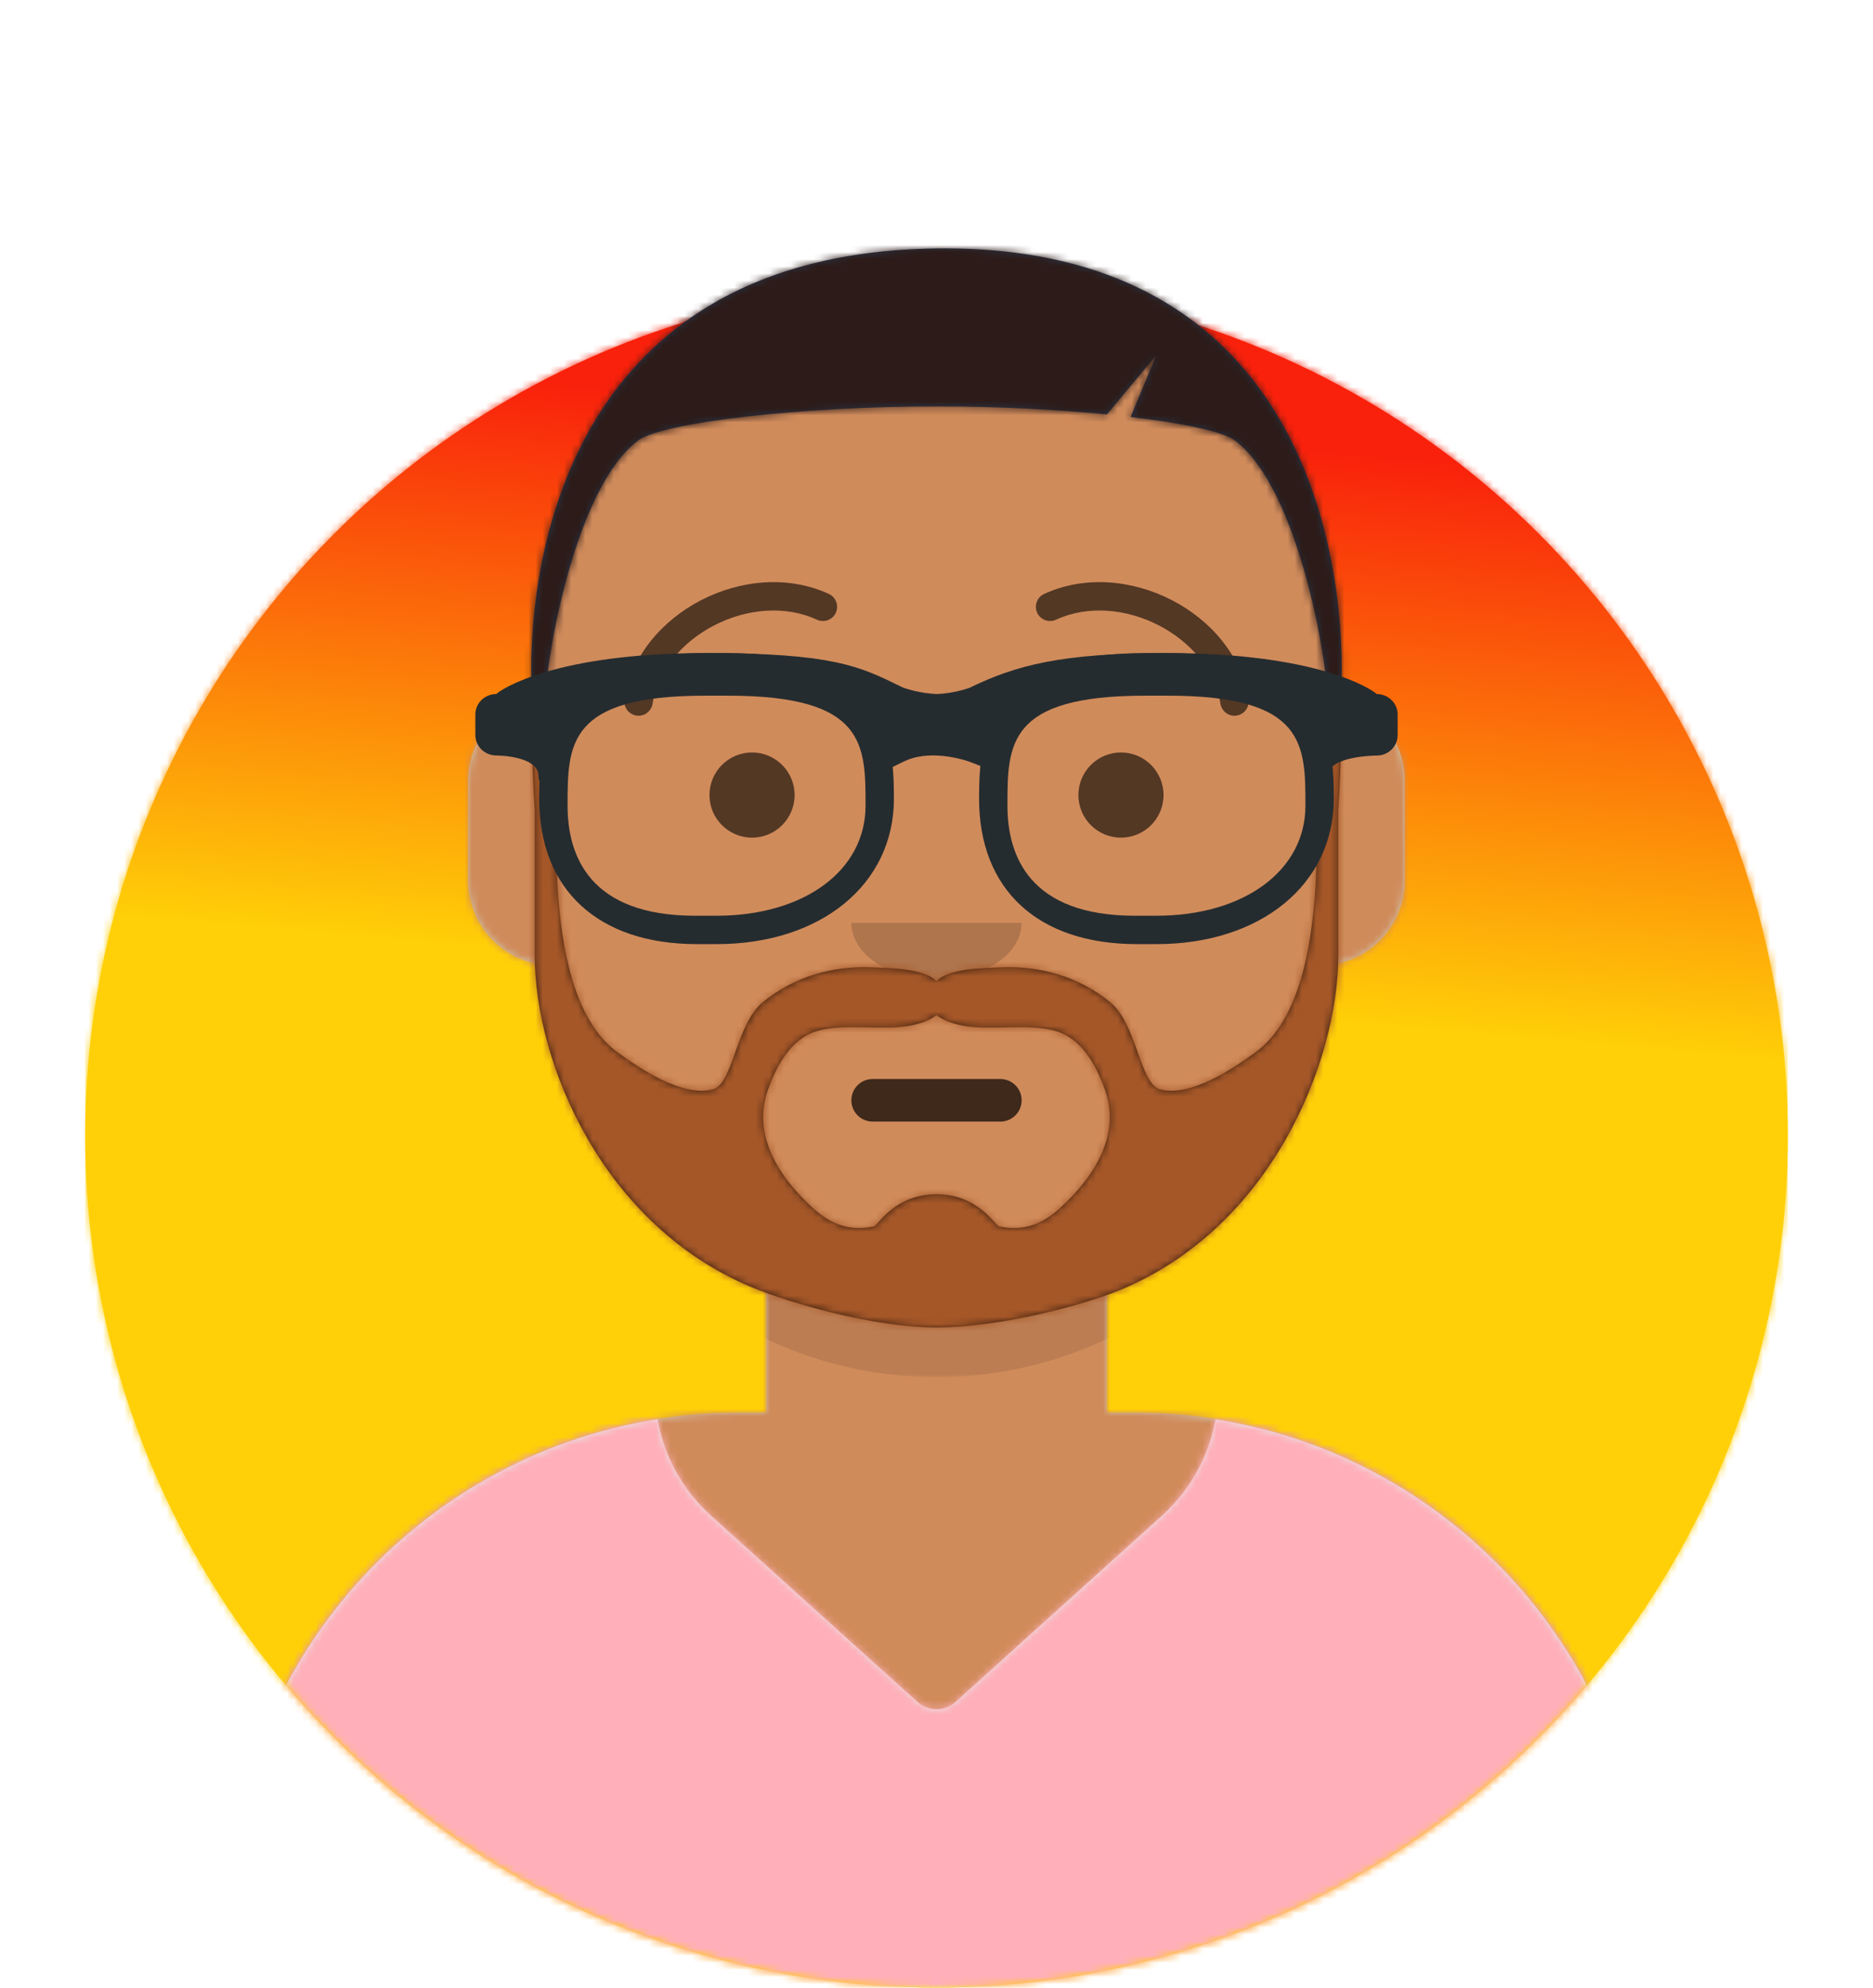 <?xml version="1.0" encoding="utf-8"?>
<!-- Generator: Adobe Illustrator 23.0.2, SVG Export Plug-In . SVG Version: 6.00 Build 0)  -->
<svg version="1.1" id="Layer_1" xmlns="http://www.w3.org/2000/svg" xmlns:xlink="http://www.w3.org/1999/xlink" x="0px" y="0px"
	 viewBox="0 0 264 280" style="enable-background:new 0 0 264 280;" xml:space="preserve">
<style type="text/css">
	.st0{fill-rule:evenodd;clip-rule:evenodd;fill:url(#SVGID_1_);}
	.st1{filter:url(#Adobe_OpacityMaskFilter);}
	.st2{fill-rule:evenodd;clip-rule:evenodd;fill:#FFFFFF;}
	.st3{mask:url(#react-mask-4_1_);}
	.st4{fill-rule:evenodd;clip-rule:evenodd;fill:url(#SVGID_2_);}
	.st5{filter:url(#Adobe_OpacityMaskFilter_1_);}
	.st6{mask:url(#react-mask-5_1_);}
	.st7{fill-rule:evenodd;clip-rule:evenodd;fill:#D0C6AC;}
	.st8{filter:url(#Adobe_OpacityMaskFilter_2_);}
	.st9{mask:url(#react-mask-6_1_);}
	.st10{fill-rule:evenodd;clip-rule:evenodd;fill:#D08B5B;}
	.st11{filter:url(#Adobe_OpacityMaskFilter_3_);}
	.st12{mask:url(#react-mask-6_2_);fill-rule:evenodd;clip-rule:evenodd;fill-opacity:0.1;}
	.st13{fill-rule:evenodd;clip-rule:evenodd;fill:#E6E6E6;}
	.st14{filter:url(#Adobe_OpacityMaskFilter_4_);}
	.st15{mask:url(#react-mask-86_1_);}
	.st16{fill-rule:evenodd;clip-rule:evenodd;fill:#FFAFB9;}
	.st17{fill-rule:evenodd;clip-rule:evenodd;fill-opacity:0.7;}
	.st18{fill-rule:evenodd;clip-rule:evenodd;fill-opacity:0.16;}
	.st19{fill-rule:evenodd;clip-rule:evenodd;fill-opacity:0.6;}
	.st20{fill-opacity:0.6;}
	.st21{filter:url(#Adobe_OpacityMaskFilter_5_);}
	.st22{mask:url(#react-mask-90_1_);}
	.st23{fill-rule:evenodd;clip-rule:evenodd;fill:#331B0C;}
	.st24{filter:url(#Adobe_OpacityMaskFilter_6_);}
	.st25{mask:url(#react-mask-94_1_);}
	.st26{fill-rule:evenodd;clip-rule:evenodd;fill:#A55728;}
	.st27{fill-rule:evenodd;clip-rule:evenodd;fill:#28354B;}
	.st28{filter:url(#Adobe_OpacityMaskFilter_7_);}
	.st29{mask:url(#react-mask-91_1_);}
	.st30{fill-rule:evenodd;clip-rule:evenodd;fill:#2C1B18;}
	.st31{fill:#252C2F;}
</style>
<desc>Created with getavataaars.com</desc>
<g>
	<g transform="translate(-825, -1100)">
		<g transform="translate(825, 1100)">
			<g id="Circle" transform="translate(12, 40)">
				<g id="Circle-Background">
					<linearGradient id="SVGID_1_" gradientUnits="userSpaceOnUse" x1="128.783" y1="19.619" x2="121.783" y2="99.618">
						<stop  offset="0" style="stop-color:#F9210B"/>
						<stop  offset="1" style="stop-color:#FFD008"/>
					</linearGradient>
					<circle class="st0" cx="120" cy="120" r="120"/>
				</g>
				<defs>
					<filter id="Adobe_OpacityMaskFilter" filterUnits="userSpaceOnUse" x="0" y="0" width="240" height="240">
						<feColorMatrix  type="matrix" values="1 0 0 0 0  0 1 0 0 0  0 0 1 0 0  0 0 0 1 0"/>
					</filter>
				</defs>
				<mask maskUnits="userSpaceOnUse" x="0" y="0" width="240" height="240" id="react-mask-4_1_">
					<g class="st1">
						<circle id="react-path-1_1_" class="st2" cx="120" cy="120" r="120"/>
					</g>
				</mask>
				<g class="st3">
					<linearGradient id="SVGID_2_" gradientUnits="userSpaceOnUse" x1="128.783" y1="19.619" x2="121.783" y2="99.618">
						<stop  offset="0" style="stop-color:#F9210B"/>
						<stop  offset="1" style="stop-color:#FFD008"/>
					</linearGradient>
					<rect class="st4" width="240" height="240"/>
				</g>
			</g>
			<g id="Mask">
			</g>
			<defs>
				<filter id="Adobe_OpacityMaskFilter_1_" filterUnits="userSpaceOnUse" x="0" y="34" width="338" height="282">
					<feColorMatrix  type="matrix" values="1 0 0 0 0  0 1 0 0 0  0 0 1 0 0  0 0 0 1 0"/>
				</filter>
			</defs>
			<mask maskUnits="userSpaceOnUse" x="0" y="34" width="338" height="282" id="react-mask-5_1_">
				<g class="st5">
					<path id="react-path-2_1_" class="st2" d="M12,160c0,66.27,53.73,120,120,120s120-53.73,120-120h12V0H0v160H12z"/>
				</g>
			</mask>
			<g id="Avataaar" class="st6">
				<g id="Body" transform="translate(32, 36)">
					<g>
						<path class="st7" d="M124,144.61V163h4l0,0c39.76,0,72,32.24,72,72v9H0v-9c0-39.76,32.24-72,72-72l0,0h4v-18.39
							c-17.24-8.19-29.63-24.92-31.69-44.73C38.48,99.06,34,94.05,34,88V74c0-5.95,4.32-10.88,10-11.83V56l0,0
							c0-30.93,25.07-56,56-56l0,0l0,0c30.93,0,56,25.07,56,56v6.17c5.68,0.95,10,5.89,10,11.83v14c0,6.05-4.48,11.06-10.31,11.88
							C153.63,119.69,141.24,136.42,124,144.61z"/>
					</g>
					<defs>
						<filter id="Adobe_OpacityMaskFilter_2_" filterUnits="userSpaceOnUse" x="0" y="0" width="264" height="280">
							<feColorMatrix  type="matrix" values="1 0 0 0 0  0 1 0 0 0  0 0 1 0 0  0 0 0 1 0"/>
						</filter>
					</defs>
					<mask maskUnits="userSpaceOnUse" x="0" y="0" width="264" height="280" id="react-mask-6_1_">
						<g class="st8">
							<path id="react-path-3_1_" class="st2" d="M124,144.61V163h4l0,0c39.76,0,72,32.24,72,72v9H0v-9c0-39.76,32.24-72,72-72l0,0
								h4v-18.39c-17.24-8.19-29.63-24.92-31.69-44.73C38.48,99.06,34,94.05,34,88V74c0-5.95,4.32-10.88,10-11.83V56l0,0
								c0-30.93,25.07-56,56-56l0,0l0,0c30.93,0,56,25.07,56,56v6.17c5.68,0.95,10,5.89,10,11.83v14c0,6.05-4.48,11.06-10.31,11.88
								C153.63,119.69,141.24,136.42,124,144.61z"/>
						</g>
					</mask>
					<g class="st9">
						<g id="Color" transform="translate(0, 0)">
							<rect class="st10" width="264" height="280"/>
						</g>
					</g>
					<defs>
						<filter id="Adobe_OpacityMaskFilter_3_" filterUnits="userSpaceOnUse" x="44" y="79" width="112" height="79">
							<feColorMatrix  type="matrix" values="1 0 0 0 0  0 1 0 0 0  0 0 1 0 0  0 0 0 1 0"/>
						</filter>
					</defs>
					<mask maskUnits="userSpaceOnUse" x="44" y="79" width="112" height="79" id="react-mask-6_2_">
						<g class="st11">
							<path id="react-path-3_2_" class="st2" d="M124,144.61V163h4l0,0c39.76,0,72,32.24,72,72v9H0v-9c0-39.76,32.24-72,72-72l0,0
								h4v-18.39c-17.24-8.19-29.63-24.92-31.69-44.73C38.48,99.06,34,94.05,34,88V74c0-5.95,4.32-10.88,10-11.83V56l0,0
								c0-30.93,25.07-56,56-56l0,0l0,0c30.93,0,56,25.07,56,56v6.17c5.68,0.95,10,5.89,10,11.83v14c0,6.05-4.48,11.06-10.31,11.88
								C153.63,119.69,141.24,136.42,124,144.61z"/>
						</g>
					</mask>
					<path id="Neck-Shadow" class="st12" d="M156,79v23c0,30.93-25.07,56-56,56s-56-25.07-56-56V79v15c0,30.93,25.07,56,56,56
						s56-25.07,56-56V79z"/>
				</g>
				<g transform="translate(0, 170)">
					<g id="Clothes">
						<path class="st13" d="M171.32,29.94c34.39,5.43,60.68,35.2,60.68,71.12V110H32v-8.95c0-35.91,26.29-65.69,60.68-71.12
							c0.9,5.07,3.43,9.89,7.55,13.6l0,0l29.09,26.23c1.52,1.37,3.84,1.37,5.36,0l0,0l29.09-26.23c0.43-0.38,0.84-0.78,1.23-1.2
							C168.41,38.79,170.52,34.45,171.32,29.94z"/>
					</g>
					<defs>
						<filter id="Adobe_OpacityMaskFilter_4_" filterUnits="userSpaceOnUse" x="0" y="0" width="264" height="110">
							<feColorMatrix  type="matrix" values="1 0 0 0 0  0 1 0 0 0  0 0 1 0 0  0 0 0 1 0"/>
						</filter>
					</defs>
					<mask maskUnits="userSpaceOnUse" x="0" y="0" width="264" height="110" id="react-mask-86_1_">
						<g class="st14">
							<path id="react-path-85_1_" class="st2" d="M171.32,29.94c34.39,5.43,60.68,35.2,60.68,71.12V110H32v-8.95
								c0-35.91,26.29-65.69,60.68-71.12c0.9,5.07,3.43,9.89,7.55,13.6l0,0l29.09,26.23c1.52,1.37,3.84,1.37,5.36,0l0,0l29.09-26.23
								c0.43-0.38,0.84-0.78,1.23-1.2C168.41,38.79,170.52,34.45,171.32,29.94z"/>
						</g>
					</mask>
					<g class="st15">
						<rect class="st16" width="264" height="110"/>
					</g>
				</g>
				<g id="Face" transform="translate(76, 82)">
					<g transform="translate(2, 52)">
						<path class="st17" d="M45,18h18c1.66,0,3,1.34,3,3l0,0c0,1.66-1.34,3-3,3H45c-1.66,0-3-1.34-3-3l0,0C42,19.34,43.34,18,45,18z
							"/>
					</g>
					<g transform="translate(28, 40)">
						<path id="Nose" class="st18" d="M16,8c0,4.42,5.37,8,12,8l0,0c6.63,0,12-3.58,12-8"/>
					</g>
					<g transform="translate(0, 8)">
						<circle id="Eye" class="st19" cx="30" cy="22" r="6"/>
						<circle class="st19" cx="82" cy="22" r="6"/>
					</g>
					<g>
						<g id="I-Browse" transform="translate(12, 0)">
							<path id="Eyebrow" class="st20" d="M3.98,17.13C5.47,7.6,18.06,1.11,27.16,5.3c1,0.46,2.19,0.02,2.65-0.98
								s0.02-2.19-0.98-2.65C17.35-3.62,1.94,4.33,0.02,16.51c-0.17,1.09,0.57,2.11,1.67,2.29S3.8,18.22,3.98,17.13z"/>
							<path class="st20" d="M84.02,17.13C82.53,7.6,69.94,1.11,60.84,5.3c-1,0.46-2.19,0.02-2.65-0.98s-0.02-2.19,0.98-2.65
								c11.49-5.29,26.9,2.66,28.81,14.84c0.17,1.09-0.57,2.11-1.67,2.29S84.2,18.22,84.02,17.13z"/>
						</g>
					</g>
				</g>
				<g id="Top">
					<defs>
						<filter id="Adobe_OpacityMaskFilter_5_" filterUnits="userSpaceOnUse" x="16" y="34" width="322" height="282">
							<feColorMatrix  type="matrix" values="1 0 0 0 0  0 1 0 0 0  0 0 1 0 0  0 0 0 1 0"/>
						</filter>
					</defs>
					<mask maskUnits="userSpaceOnUse" x="16" y="34" width="322" height="282" id="react-mask-90_1_">
						<g class="st21">
							<rect id="react-path-92_1_" class="st2" width="264" height="280"/>
						</g>
					</mask>
					<g class="st22">
						<g transform="translate(-1, 0)">
							<g transform="translate(49, 72)">
								<g id="Lite-Beard">
									<path class="st23" d="M101.43,98.17c-2.51,2.29-5.19,3.33-8.58,2.6c-0.58-0.12-2.96-4.54-8.85-4.54
										c-5.9,0-8.27,4.41-8.85,4.54c-3.38,0.72-6.06-0.31-8.58-2.6c-4.73-4.31-8.65-10.26-6.29-16.75
										c1.23-3.38,3.23-7.1,6.87-8.17c3.89-1.15,9.35,0,13.26-0.79C81.68,72.2,83.07,71.75,84,71c0.93,0.75,2.32,1.2,3.58,1.46
										c3.92,0.79,9.38-0.36,13.26,0.79c3.64,1.08,5.64,4.79,6.87,8.17C110.08,87.91,106.15,93.86,101.43,98.17 M140.08,26
										c-3.41,8.4-2.09,18.86-2.72,27.68c-0.51,7.17-2.02,17.91-8.38,22.54c-3.25,2.37-9.18,6.35-13.43,5.24
										c-2.93-0.76-3.24-9.16-7.09-12.3c-4.36-3.56-9.81-5.13-15.31-4.89c-2.37,0.1-7.17,0.08-9.15,1.9
										c-1.98-1.82-6.78-1.8-9.15-1.9c-5.49-0.24-10.94,1.32-15.31,4.89c-3.85,3.14-4.16,11.54-7.09,12.3
										c-4.25,1.11-10.18-2.87-13.43-5.24c-6.36-4.63-7.87-15.37-8.38-22.54C30.01,44.86,31.33,34.4,27.92,26
										c-1.66,0-0.56,16.13-0.56,16.13v20.36c0.03,15.29,9.58,38.17,30.75,46.91C63.29,111.53,75.02,115,84,115
										s20.71-3.14,25.89-5.28c21.17-8.74,30.72-31.95,30.75-47.24V42.13C140.65,42.13,141.74,26,140.08,26"/>
								</g>
								<defs>
									<filter id="Adobe_OpacityMaskFilter_6_" filterUnits="userSpaceOnUse" x="-32" y="0" width="264" height="244">
										<feColorMatrix  type="matrix" values="1 0 0 0 0  0 1 0 0 0  0 0 1 0 0  0 0 0 1 0"/>
									</filter>
								</defs>
								<mask maskUnits="userSpaceOnUse" x="-32" y="0" width="264" height="244" id="react-mask-94_1_">
									<g class="st24">
										<path id="react-path-95_1_" class="st2" d="M101.43,98.17c-2.51,2.29-5.19,3.33-8.58,2.6c-0.58-0.12-2.96-4.54-8.85-4.54
											c-5.9,0-8.27,4.41-8.85,4.54c-3.38,0.72-6.06-0.31-8.58-2.6c-4.73-4.31-8.65-10.26-6.29-16.75
											c1.23-3.38,3.23-7.1,6.87-8.17c3.89-1.15,9.35,0,13.26-0.79C81.68,72.2,83.07,71.75,84,71c0.93,0.75,2.32,1.2,3.58,1.46
											c3.92,0.79,9.38-0.36,13.26,0.79c3.64,1.08,5.64,4.79,6.87,8.17C110.08,87.91,106.15,93.86,101.43,98.17 M140.08,26
											c-3.41,8.4-2.09,18.86-2.72,27.68c-0.51,7.17-2.02,17.91-8.38,22.54c-3.25,2.37-9.18,6.35-13.43,5.24
											c-2.93-0.76-3.24-9.16-7.09-12.3c-4.36-3.56-9.81-5.13-15.31-4.89c-2.37,0.1-7.17,0.08-9.15,1.9
											c-1.98-1.82-6.78-1.8-9.15-1.9c-5.49-0.24-10.94,1.32-15.31,4.89c-3.85,3.14-4.16,11.54-7.09,12.3
											c-4.25,1.11-10.18-2.87-13.43-5.24c-6.36-4.63-7.87-15.37-8.38-22.54C30.01,44.86,31.33,34.4,27.92,26
											c-1.66,0-0.56,16.13-0.56,16.13v20.36c0.03,15.29,9.58,38.17,30.75,46.91C63.29,111.53,75.02,115,84,115
											s20.71-3.14,25.89-5.28c21.17-8.74,30.72-31.95,30.75-47.24V42.13C140.65,42.13,141.74,26,140.08,26"/>
									</g>
								</mask>
								<g class="st25">
									<g transform="translate(-32, 0)">
										<rect class="st26" width="264" height="244"/>
									</g>
								</g>
							</g>
							<g id="Hair" transform="translate(75, 34)">
								<g id="Caesar">
									<path class="st27" d="M82.02,24.38c-7.03-0.69-15.36-1.13-23.71-1.13C39.01,23.23,19.62,25.48,16,28
										C6.3,35.25,2.54,62.45,3,64c-0.33,1.22-1.65,1.49-2,0C0.28,53.7,1,1.73,58,1s57.72,52.7,57,63c-0.35,1.49-1.67,1.22-2,0
										c0.46-1.55-3.3-28.75-13-36c-1.76-1.22-7.25-2.39-14.64-3.26L89,16L82.02,24.38z"/>
								</g>
								<defs>
									<filter id="Adobe_OpacityMaskFilter_7_" filterUnits="userSpaceOnUse" x="0" y="0" width="264" height="280">
										<feColorMatrix  type="matrix" values="1 0 0 0 0  0 1 0 0 0  0 0 1 0 0  0 0 0 1 0"/>
									</filter>
								</defs>
								<mask maskUnits="userSpaceOnUse" x="0" y="0" width="264" height="280" id="react-mask-91_1_">
									<g class="st28">
										<path id="react-path-93_1_" class="st2" d="M82.02,24.38c-7.03-0.69-15.36-1.13-23.71-1.13C39.01,23.23,19.62,25.48,16,28
											C6.3,35.25,2.54,62.45,3,64c-0.33,1.22-1.65,1.49-2,0C0.28,53.7,1,1.73,58,1s57.72,52.7,57,63c-0.35,1.49-1.67,1.22-2,0
											c0.46-1.55-3.3-28.75-13-36c-1.76-1.22-7.25-2.39-14.64-3.26L89,16L82.02,24.38z"/>
									</g>
								</mask>
								<g class="st29">
									<g transform="translate(0, 0) ">
										<rect class="st30" width="264" height="280"/>
									</g>
								</g>
							</g>
							<g transform="translate(62, 85)">
								<g id="Wayfarers" transform="translate(6, 7)">
									<path id="Left" class="st31" d="M34,41h-2.76C17.31,41,9,33.34,9,20.5C9,10.13,10.82,0,32.53,0h2.94
										C57.18,0,59,10.13,59,20.5C59,32.57,48.72,41,34,41z M32.39,6C13,6,13,12.84,13,21.5C13,28.57,16.12,37,30.97,37H34
										c12.36,0,21-6.37,21-15.5C55,12.84,55,6,35.61,6H32.39z"/>
									<path id="Right" class="st31" d="M96,41h-2.76C79.31,41,71,33.34,71,20.5C71,10.13,72.82,0,94.53,0h2.94
										C119.18,0,121,10.13,121,20.5C121,32.57,110.72,41,96,41z M94.39,6C75,6,75,12.84,75,21.5C75,28.57,78.12,37,92.97,37H96
										c12.36,0,21-6.37,21-15.5C117,12.84,117,6,97.61,6H94.39z"/>
									<path id="Stuff" class="st31" d="M2.95,5.77C3.65,5.1,11.21,0,32.5,0c17.85,0,21.63,1.85,27.35,4.65l0.42,0.21
										c0.4,0.14,2.43,0.83,4.81,0.91c2.17-0.09,4.02-0.68,4.56-0.87C76.17,1.72,82.56,0,97.5,0c21.29,0,28.85,5.1,29.55,5.77
										c1.63,0,2.95,1.29,2.95,2.89v2.89c0,1.6-1.32,2.89-2.95,2.89c0,0-6.9,0-6.9,2.89s-1.96-4.18-1.96-5.77V8.73
										c-3.6-1.38-10.05-3.95-20.68-3.95c-11.84,0-17.74,2.1-22.8,4.18l0.06,0.14l0,1.99l-2.22,5.35l-2.74-1.08
										c-0.24-0.1-0.77-0.27-1.5-0.45c-2.04-0.5-4.14-0.66-5.99-0.28c-0.68,0.14-1.31,0.35-1.89,0.63l-2.64,1.29l-2.64-5.16
										l0.12-2.29l0.08-0.19c-4.36-2.03-8.39-4.12-22.82-4.12c-10.63,0-17.08,2.57-20.68,3.95v2.81c0,1.6-2.95,8.66-2.95,5.77
										s-5.91-2.89-5.91-2.89C1.32,14.43,0,13.14,0,11.54V8.66C0,7.06,1.32,5.77,2.95,5.77z"/>
								</g>
							</g>
						</g>
					</g>
				</g>
			</g>
		</g>
	</g>
</g>
</svg>
